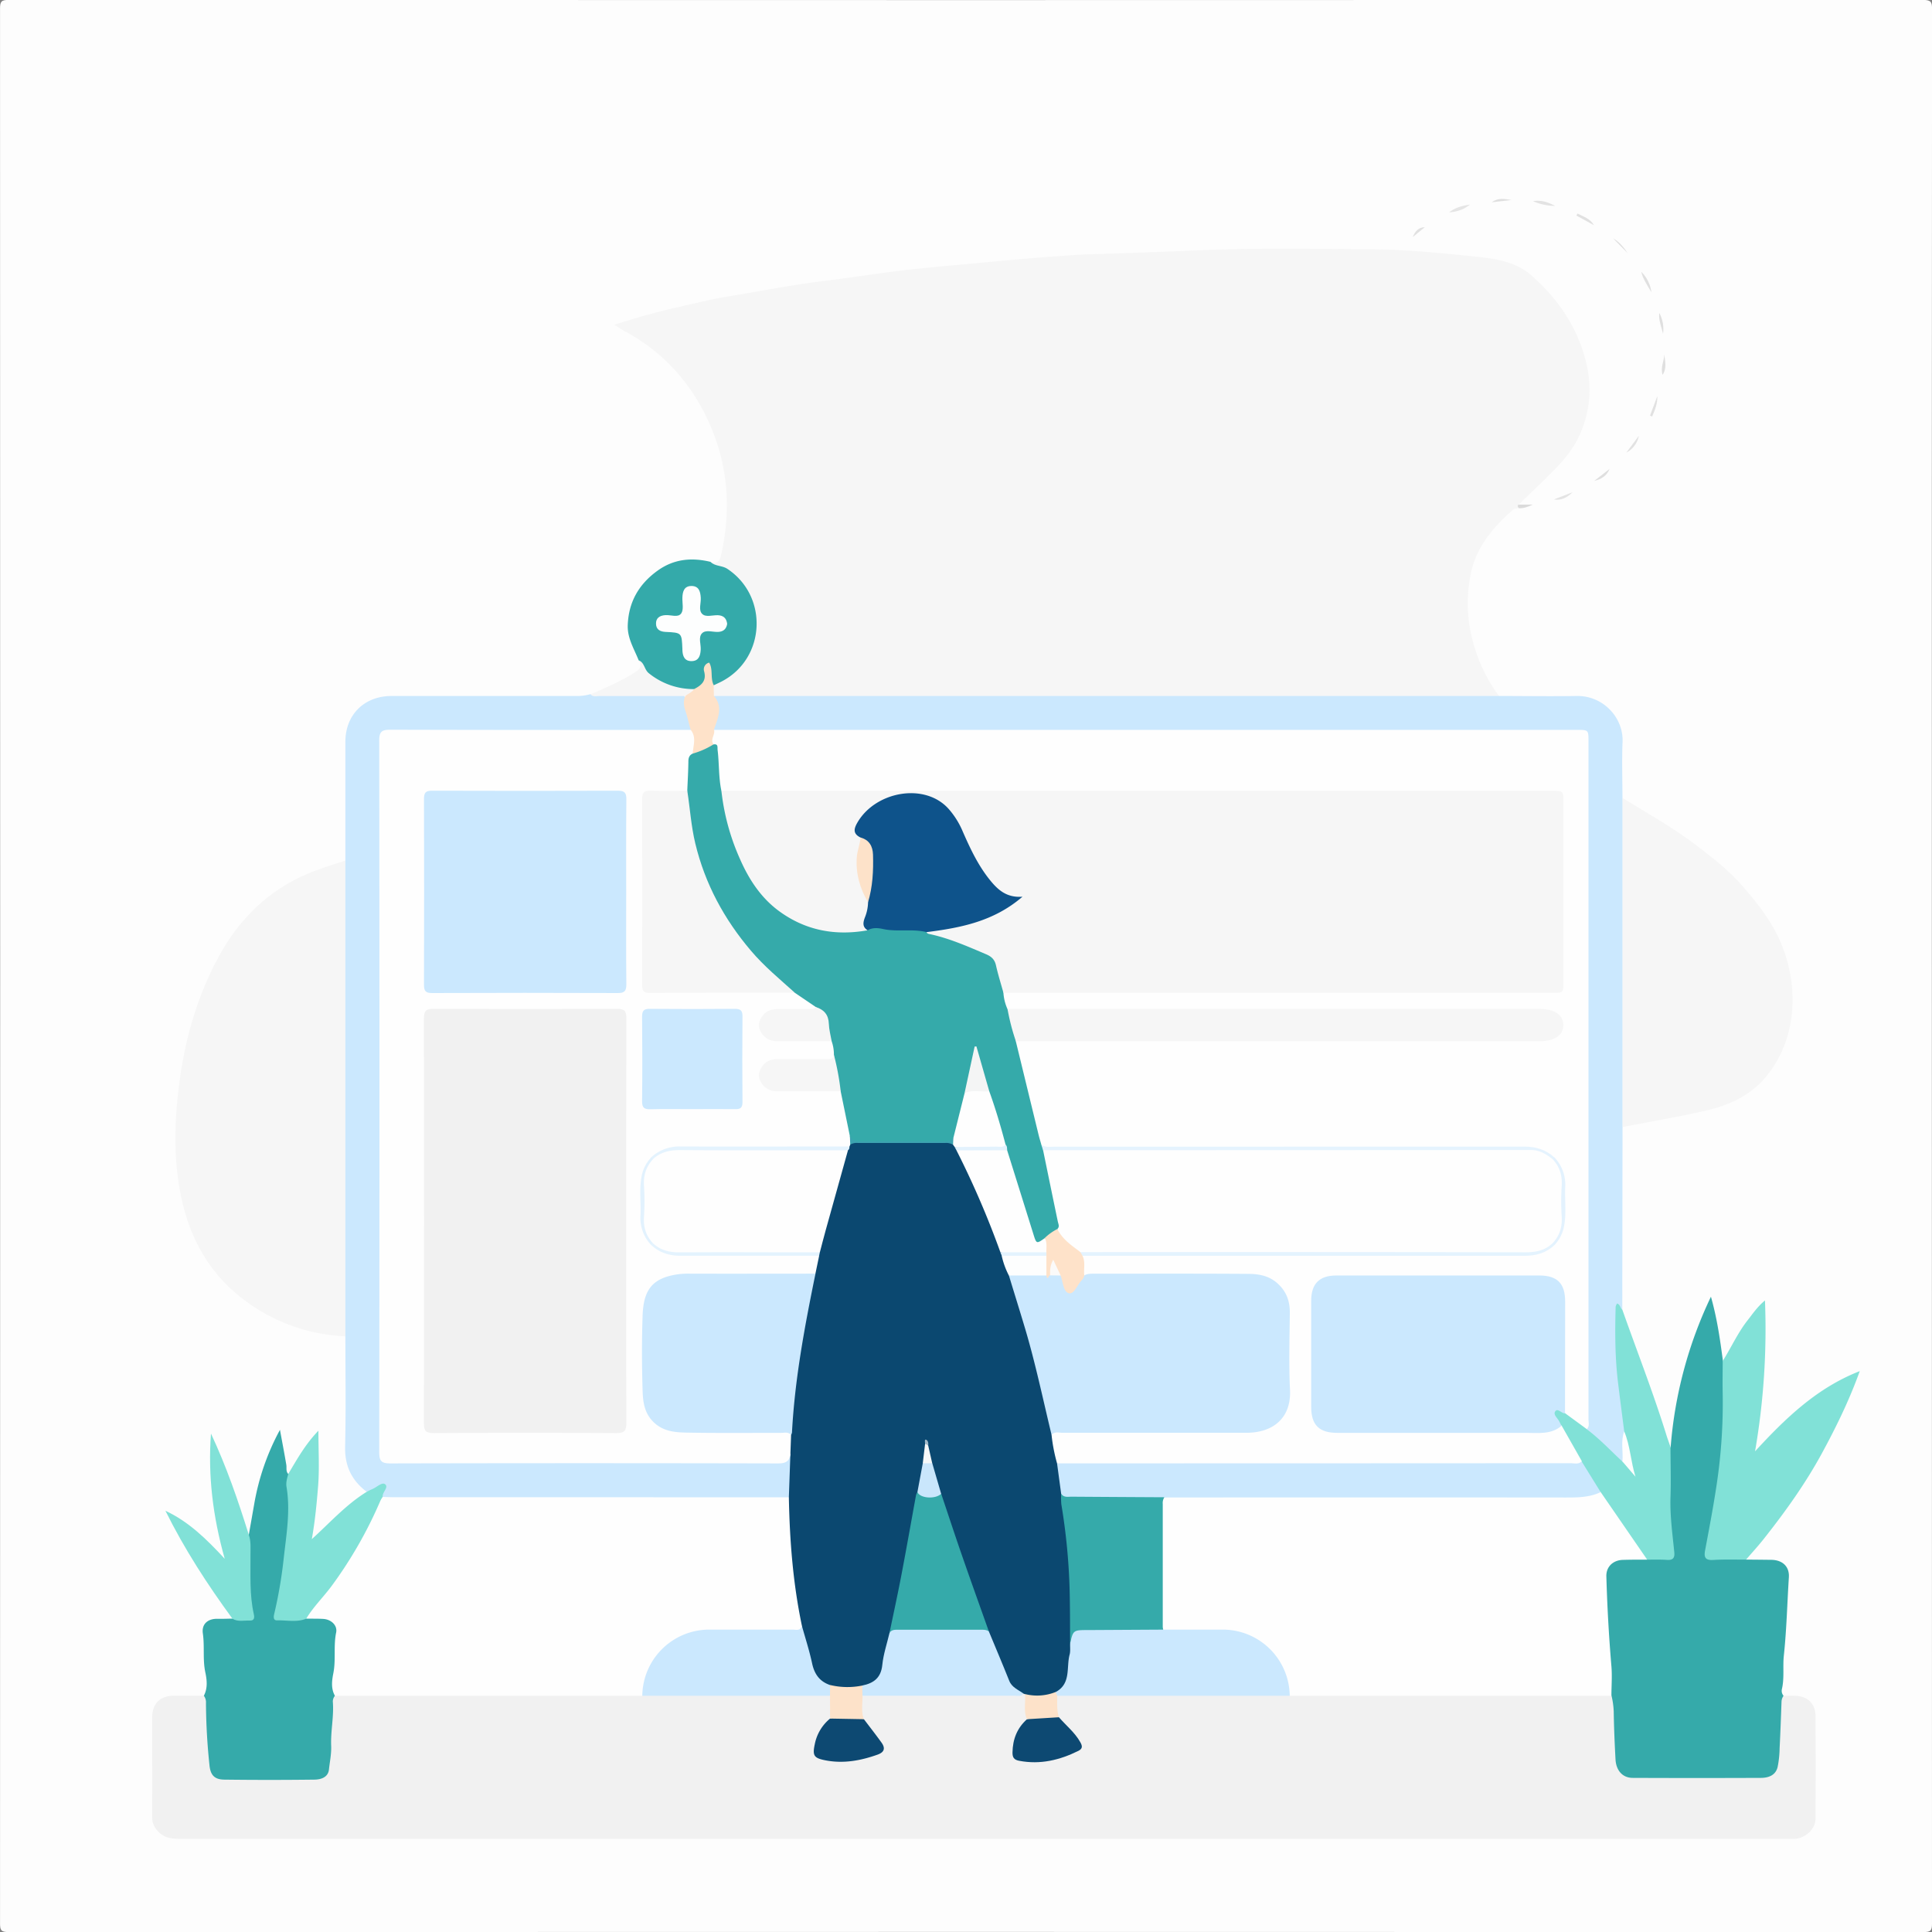 <svg id="Layer_1" data-name="Layer 1" xmlns="http://www.w3.org/2000/svg" viewBox="0 0 1080.2 1080.25"><rect x="0" y="0" width="1080.2" height="1080.25" fill="#808080" stroke="none"/><defs><style>.cls-1{fill:#fdfdfd;}.cls-2{fill:#f6f6f6;}.cls-3{fill:#f1f1f1;}.cls-4{fill:#cbe8fe;}.cls-5{fill:#35aaaa;}.cls-6{fill:#81e1d7;}.cls-7{fill:#34aaaa;}.cls-8{fill:#e5e5e5;}.cls-9{fill:#e3e3e3;}.cls-10{fill:#e1e1e1;}.cls-11{fill:#e2e2e2;}.cls-12{fill:#e4e4e4;}.cls-13{fill:#dfdfdf;}.cls-14{fill:#e0e0e0;}.cls-15{fill:#dbdbdb;}.cls-16{fill:#fee2c9;}.cls-17{fill:#0b4870;}.cls-18{fill:#fefefe;}.cls-19{fill:#0d4972;}.cls-20{fill:#fde2c9;}.cls-21{fill:#fdfefe;}.cls-22{fill:#e4f3fe;}.cls-23{fill:#c9e6fc;}.cls-24{fill:#3ca3b0;}.cls-25{fill:#e3f2fd;}.cls-26{fill:#f6f8f9;}.cls-27{fill:#a3bac9;}.cls-28{fill:#e5f3fe;}.cls-29{fill:#e3f2fe;}.cls-30{fill:#e2f2fe;}.cls-31{fill:#0e538b;}.cls-32{fill:#f4f5f5;}.cls-33{fill:#fbfaf9;}</style></defs><title>add-user</title><path class="cls-1" d="M1501,526.54q0,267.47.09,534.94c0,3.69-.76,4.62-4.56,4.62q-535.44-.16-1070.88,0c-4.27,0-4.75-1.13-4.74-5q0.16-535.19,0-1070.38c0-4,.73-4.89,4.83-4.89q535.19,0.18,1070.38,0c4.5,0,5,1.27,5,5.23Q1500.93,258.82,1501,526.54Z" transform="translate(-420.89 14.13)"/><path class="cls-2" d="M818.12,300c3.65,1.4,5.1-.07,5.93-3.74,6.07-26.84,3.73-52.89-8.37-77.58-10-20.44-25-36.58-45.3-47.5-1.88-1-3.64-2.25-6-3.74,12.85-4.14,25.34-7.58,38-10.38,8.56-1.9,17.08-4.07,25.72-5.47,17.77-2.89,35.44-6.42,53.33-8.61,14.26-1.74,28.46-4,42.72-5.75,10.5-1.29,21-2.22,31.59-3.19,18.44-1.7,36.87-3.56,55.35-4.84,6.27-.43,12.56-0.95,18.86-1.14,20.74-.64,41.49-1.44,62.21-2.29,31.8-1.3,63.57-.73,95.34-0.52,19.16,0.13,38.35,2,57.45,4,11.3,1.14,23,2.58,32.09,10.54,14.25,12.51,24.82,27.51,30,46.09,4.17,14.82,3.35,29.09-2.92,43.08-3.23,7.2-8.06,13.32-13.51,18.89-6.73,6.87-13.74,13.48-20.63,20.2,0,0.66.65,1.31,0,2-1,.18-2.21,0-2.85.6-11.26,9.71-20.82,21-23.86,35.77a81.92,81.92,0,0,0,2.46,42.63A88.08,88.08,0,0,0,1259,375c-1.23,1.38-2.92,1.48-4.58,1.6-1.5.11-3,.08-4.5,0.08q-210.44,0-420.89,0c-2.82,0-5.68.27-8.4-.83-2.2-1.45-2-3.6-1.66-5.78,0.84-2.71,3.36-3.51,5.49-4.74,21.33-12.28,24.58-40.1,6.62-56.83a20.05,20.05,0,0,0-9.41-5.38C820.1,302.74,817.84,302.65,818.12,300Z" transform="translate(-420.89 14.13)"/><path class="cls-3" d="M1418.09,934c2.17,0,4.33-.05,6.5,0,6.92,0.24,11.32,4.36,11.37,11.22q0.19,28.74,0,57.48c0,5.63-5.32,10.71-11.32,11.26-1.16.1-2.33,0-3.5,0q-450.07,0-900.14,0c-4.7,0-8.82-.71-12.09-4.53a11.05,11.05,0,0,1-2.94-7.66c0.07-18.49,0-37,0-55.48,0-8,4.39-12.29,12.36-12.36,5.5,0,11,0,16.49,0,3.14,1.45,2.45,4.39,2.64,6.94,0.73,10.26.64,20.58,1.89,30.81,0.67,5.47,2.59,7.43,8.05,7.55,16.12,0.37,32.25.4,48.36,0,5.17-.13,7.16-2.11,7.77-7.29,1.19-10.23,1.65-20.51,1.94-30.8,0.08-2.95-.27-6.12,2.88-8a14.42,14.42,0,0,1,5.89-.8q81.58,0,163.16,0c0.83,0,1.66.12,2.49,0.14,33.3-.3,66.59-0.1,99.89-0.1a9.55,9.55,0,0,1,4.84,1c3.07,3.84,1.71,8.2,1.48,12.42-1.17,3.37-4.07,5.59-5.79,8.64-5.69,10.06-3.14,14.86,8.22,15.25a57.75,57.75,0,0,0,19.13-2.85c6-1.85,6.48-3.58,3-8.94-2.55-3.88-6-7.09-8.2-11.28-1.06-4.47-2.1-8.93.76-13.16,2.46-1.37,5.17-1,7.8-1,27.06,0,54.12-.07,81.17,0a3.57,3.57,0,0,1,1.8.28c2.72,4.23.83,9.07,1.8,13.54,0,2.37-1.72,3.88-3,5.6a22.75,22.75,0,0,0-4.45,12c-0.26,3.46,1.3,5.37,4.75,5.69a52,52,0,0,0,27.66-4.82c3.25-1.55,3.62-3.44,1.62-6.26a54.84,54.84,0,0,0-5.62-6.34c-2-2-4.17-3.86-5.16-6.65-1-4.13-2.32-8.27.82-12.12a11,11,0,0,1,5.35-.94q61.1-.07,122.2,0c0.66,0,1.33.1,2,.12,7-.32,14-0.13,21-0.14q74.9,0,149.8,0c3,0,6-.39,8.86.92,2.83,2.25,3,5.52,2.85,8.64-0.34,8.51,1,16.91,1.19,25.39,0.19,8.24,3.23,11.1,11.31,11.12q32.67,0.08,65.34,0c8.74,0,11-1.76,11.7-10.61s1.16-17.89,1.51-26.86C1415.6,938.42,1415,935.49,1418.09,934Z" transform="translate(-420.89 14.13)"/><path class="cls-2" d="M614,733a100.36,100.36,0,0,1-53.39-18c-23.26-16.06-35.24-38.94-39.62-66.32-3-18.47-2.38-36.91-.09-55.43,3.15-25.42,9.9-49.66,22.13-72.23,12-22.2,29.31-38.74,53.1-47.94C602,470.87,608,469,614,467c2.41,2.68,1.65,6,1.65,9.07q0.07,94.7,0,189.4c0,19.82,0,39.65,0,59.47C615.61,727.7,616.18,730.67,614,733Z" transform="translate(-420.89 14.13)"/><path class="cls-4" d="M820,375l432,0c2.33,0,4.67,0,7,0,14.45,0,28.9.24,43.34,0,15.08-.27,26.3,12.3,25.74,25.68-0.44,10.44-.07,20.92-0.05,31.38,1.5,2.36,1.61,5,1.61,7.69q0,84.59,0,169.18c0,2.47.22,5-1.58,7.13q-0.07,51-.14,102.06c-2.93-.07-2.41,2.09-2.45,3.84a282.06,282.06,0,0,0,3.55,52.25c0.64,3.93,1.79,7.82,1.17,11.89-1.69,5.21.18,10.71-1.28,15.93-1.34,2.39-2.88,1-4,0-5.28-5-10.38-10.14-16-14.71a4.36,4.36,0,0,1-1.41-4,59.2,59.2,0,0,1-.09-6.51q0-185.71,0-371.42c0-9.63,0-9.64-9.53-9.64q-233.2,0-466.4,0c-3.32,0-6.67.33-9.94-.52a2.44,2.44,0,0,1-1.74-3.44A26.19,26.19,0,0,0,820,375Z" transform="translate(-420.89 14.13)"/><path class="cls-4" d="M614,733q0-133,0-266,0-33.19,0-66.39c0-15.12,10.56-25.59,25.77-25.6q51.66,0,103.32,0a27.43,27.43,0,0,0,7.85-1c15.79-1.32,31.61-.37,47.41-0.61a11.5,11.5,0,0,1,4.9.73,111,111,0,0,1,4.47,18.35,2.27,2.27,0,0,1-1.53,2.34c-2.9,1.1-5.93.76-8.91,0.76q-77,0-154,0c-8.68,0-8.69,0-8.69,8.87q0,194.21,0,388.42c0,9.42,0,9.43,9.26,9.43q103.73,0,207.46,0c4.25,0,8.27-.13,11.34-3.6a2.45,2.45,0,0,1,1.36,1.94c0,7.61.47,15.26-2,22.65-2.24,1.48-4.79,1.23-7.27,1.23q-106.14,0-212.27,0a27.2,27.2,0,0,1-5.46-.34c-4-.86-2.45-3.93-2.36-6.48-3.3-.43-5.43,3.49-8.8,2.19-8.37-6.35-12.27-14.47-12-25.26C614.33,774.17,614,753.59,614,733Z" transform="translate(-420.89 14.13)"/><path class="cls-5" d="M1418.09,934a6,6,0,0,0-1.13,3.21c-0.31,8.78-.63,17.55-1.08,26.32a56.07,56.07,0,0,1-1.11,10.31c-1.1,4.55-4.95,6-9.11,6.06q-36,.15-71.93,0c-5.53,0-9.24-4-9.59-10.32-0.49-8.93-.86-17.88-1-26.82a45.58,45.58,0,0,0-1.23-8.78,6.26,6.26,0,0,1-1.35-4.17c-0.18-14.09-1.8-28.11-2-42.19-0.09-5.48-1.19-10.86-1.08-16.37,0.22-11,3.75-14.7,14.61-14.82,3.32,0,6.63.12,9.95,0.05,2.66-.18,5.32,0,8-0.06,5-.17,6-1,5.2-6.07-2.61-16.06-1.44-32.22-1.67-48.34,0-2.44-.47-5,1.41-7.14a237.61,237.61,0,0,1,22.51-84c3.48,12.29,5.15,24.14,6.71,36,2,2.27,1.3,5,1.41,7.65,1.22,30.62-2.13,60.82-8.24,90.79-2.56,12.53-2.33,10.95,9.2,11.19,3.57,0.08,7.35-1,10.65,1.37,4.65,0,9.3.07,14,.12,6.19,0.07,10.22,3.67,9.84,9.74-0.93,14.61-1.26,29.25-2.81,43.82-0.66,6.2.37,12.54-1.09,18.73A4.24,4.24,0,0,0,1418.09,934Z" transform="translate(-420.89 14.13)"/><path class="cls-2" d="M1328,616q0-92,0-184c13.72,8.41,27.79,16.3,40.65,26,9.63,7.25,19.12,14.68,27.15,24,6.45,7.46,12.51,15.06,17.23,23.67,13.75,25.05,14.83,59.15-5.24,82.82-8.53,10.06-20.44,15.41-33.08,18.31C1359.29,610.31,1343.62,613,1328,616Z" transform="translate(-420.89 14.13)"/><path class="cls-5" d="M608.14,934a5.16,5.16,0,0,0-1.17,3.18c0.7,8.3-1.26,16.5-.92,24.76,0.19,4.53-.77,8.88-1.24,13.28s-4.5,5.62-8.12,5.66q-25.19.31-50.38,0c-5.66-.07-7.78-2.67-8.31-8.16a345.69,345.69,0,0,1-1.95-34.57,6.17,6.17,0,0,0-1.19-4.18c2.27-4.24,1.7-9,.82-13.12-1.52-7.21-.32-14.44-1.37-21.67-0.8-5.55,3.09-8.32,8.09-8.22,2.83,0.05,5.66-.06,8.48-0.11a5.49,5.49,0,0,1,2.41-.51c8-.2,8.19-0.22,7.05-8.34-1.68-12.06-.26-24.19-1.05-36.26A2.56,2.56,0,0,1,560,844c1-5.69,2-11.38,3-17.07a134.64,134.64,0,0,1,14.42-41.63c1.19,6.49,2.44,13,3.54,19.49,0.3,1.75-.35,3.68,1.09,5.2a102,102,0,0,1,1.33,22.24,346.69,346.69,0,0,1-6.29,49.45c-0.24,1.14-.49,2.28-0.68,3.43-0.82,4.83-.47,5.32,4.22,5.44a46.55,46.55,0,0,0,11.43-.73,40.09,40.09,0,0,1,9.93,0c5,0.74,8.47,4.24,8.18,9.09C609.47,910.55,609.13,922.29,608.14,934Z" transform="translate(-420.89 14.13)"/><path class="cls-6" d="M1397.12,857.88c-6.15,0-12.32-.19-18.46.18-4.35.26-5.15-1.54-4.45-5.28,2.12-11.33,4.29-22.65,6.05-34.06a306.66,306.66,0,0,0,3.8-53.88c-0.13-6,0-12,0-18,4.76-7.5,8.38-15.72,13.9-22.74,2.89-3.68,5.53-7.66,9.74-11.13a402.2,402.2,0,0,1-5.54,84.35c16.9-18.38,34.56-35.5,58.53-44.83-5.86,16.34-13.39,31.7-21.59,46.73-9,16.4-19.83,31.55-31.39,46.2C1404.38,849.73,1400.68,853.75,1397.12,857.88Z" transform="translate(-420.89 14.13)"/><path class="cls-6" d="M1354.89,794.87c0,9.28.31,18.58,0,27.85-0.36,10.45,1.09,20.74,2.12,31.07,0.32,3.27-.9,4.47-4.18,4.23-3.63-.26-7.29-0.11-10.94-0.14-5.17-3.83-8.07-9.52-11.68-14.58-5.28-7.39-10.18-15.06-15.22-22.63-3.84-5.66-7.16-11.65-10.78-17.45q-5.71-10-11.46-19.9c-0.83-1.62-1.91-3.1-2.7-4.73s-1.51-3.16,0-4.57c1.31-1.26,2.79-.33,4.15.18a12.22,12.22,0,0,1,1.76.89c4,3.32,9.27,5.11,12.11,9.88,7.23,5.37,13.35,12,19.93,18.07,3.58,1.22,5.43,3.85,6.39,7.28-2.17-7.9-4.91-15.8-5.39-24.17-1.15-9-2.33-18-3.43-27-1.73-14.21-1.77-28.49-1.35-42.77a4.91,4.91,0,0,1,.82-1.7c1.83,0.6,1.67,2.59,2.91,3.43,8.21,23.31,17.26,46.33,24.61,70C1353.24,790.33,1354.09,792.59,1354.89,794.87Z" transform="translate(-420.89 14.13)"/><path class="cls-7" d="M818.12,300c2.6,2.59,6.46,1.94,9.47,3.94,23.07,15.35,21.42,50.09-3.14,62.91-1.47.77-3,1.44-4.49,2.16-2.52-.15-2-2.23-2.16-3.67a67.07,67.07,0,0,0-1-6.87c-1.13,5.41-.15,12-7.75,13.57-9.82,1.1-18-2.73-25.66-8.35-3-2.22-2.69-6.33-5.4-8.61-2.53-6.36-6.35-12.35-6.12-19.53,0.41-12.91,6.08-22.94,16.54-30.52C797.57,298.37,807.51,297.46,818.12,300Z" transform="translate(-420.89 14.13)"/><path class="cls-6" d="M592.11,890.89c-5.31,2.18-10.84.78-16.27,0.95-2.21.07-2-2-1.68-3.39a256.24,256.24,0,0,0,5.24-30.21c1.46-13.6,4-27.19,1.69-41-0.43-2.54.34-4.93,1-7.33,4.88-8.12,9.44-16.46,16.83-24.11,0,11,.62,21.07-0.18,31.05-0.78,9.79-1.73,19.62-3.51,29.57,10.11-9.14,19.11-19.31,30.69-26.45,1-.52,2.06-1.1,3.14-1.53,2.44-1,5.36-4,7.07-2.78,2.38,1.77-1.65,4.5-1.26,7.15,0.39,1.93-.43,3.62-1.18,5.26-10,21.9-22.33,42.29-38.55,60.21A11.21,11.21,0,0,1,592.11,890.89Z" transform="translate(-420.89 14.13)"/><path class="cls-6" d="M560,844c1.31,3.69.92,7.52,0.94,11.32,0.08,11.08-.59,22.2,1.88,33.15,0.37,1.64.36,3.57-2.18,3.47-3.27-.13-6.67.83-9.76-1-14-19.14-26.91-39-37.49-60.38,12.88,6,22.78,15.64,33.15,26.84-6.68-23.71-9.42-46.57-7.69-70C547.44,805.71,554,824.73,560,844Z" transform="translate(-420.89 14.13)"/><path class="cls-2" d="M778,355.06c3.28,1.27,3.07,5.16,5.65,7.21A39.78,39.78,0,0,0,809,371.15c-0.29,3-2.28,3.82-4.89,3.87-16,0-31.94,0-47.91,0-1.76,0-3.7.63-5.21-.92,8.49-3.62,16.91-7.3,24.79-12.23C779,359.81,779.94,358.23,778,355.06Z" transform="translate(-420.89 14.13)"/><path class="cls-8" d="M1242.81,100.26c-4.23,3.31-7.94,4-11.75,4.37C1234.1,102.22,1237.59,101,1242.81,100.26Z" transform="translate(-420.89 14.13)"/><path class="cls-9" d="M1278,98.34c5.13-.79,8.78.8,12.37,2.64A31,31,0,0,1,1278,98.34Z" transform="translate(-420.89 14.13)"/><path class="cls-10" d="M1302.9,105.27c3.32,1.73,7.05,2.78,9.18,6.51l-9.83-5.4Z" transform="translate(-420.89 14.13)"/><path class="cls-11" d="M1330.2,238.92l7-9.38A13.55,13.55,0,0,1,1330.2,238.92Z" transform="translate(-420.89 14.13)"/><path class="cls-12" d="M1300.14,261.08c-3.11,3.06-6.38,4.69-10.44,4.05Z" transform="translate(-420.89 14.13)"/><path class="cls-13" d="M1331,127.48l-8.22-8.38C1326.47,121.22,1328.83,124.35,1331,127.48Z" transform="translate(-420.89 14.13)"/><path class="cls-13" d="M1350.45,195.45c-1.27-4.23.87-7.71,1-11.39C1351.78,187.79,1353,191.6,1350.45,195.45Z" transform="translate(-420.89 14.13)"/><path class="cls-10" d="M1343.44,218.22l4.08-10.86c0.15,4.18-1.37,7.79-2.91,11.39Z" transform="translate(-420.89 14.13)"/><path class="cls-13" d="M1320.81,248.06c-1.54,3.8-4.61,5.78-8.54,6.66Z" transform="translate(-420.89 14.13)"/><path class="cls-14" d="M1344.2,149.28c-2.58-4.45-4.77-7.64-5.67-11.46A19.58,19.58,0,0,1,1344.2,149.28Z" transform="translate(-420.89 14.13)"/><path class="cls-13" d="M1348.63,160.86a19.36,19.36,0,0,1,2.09,11.62C1349.51,167.74,1348.17,164.49,1348.63,160.86Z" transform="translate(-420.89 14.13)"/><path class="cls-13" d="M1255,98.95c3.47-2.65,7.2-1.87,10.92-1.24Z" transform="translate(-420.89 14.13)"/><path class="cls-10" d="M1210.75,118.44c1.27-3.06,3.11-5.46,6.77-5.56Z" transform="translate(-420.89 14.13)"/><path class="cls-15" d="M1270,270c-0.15-.66-1.13-1.31,0-2h7.86C1274.72,269.51,1272.49,270.14,1270,270Z" transform="translate(-420.89 14.13)"/><path class="cls-16" d="M804.07,375c1.59-1.33,3.72-2,4.89-3.87,4.09-2.07,7.08-4.56,5.59-10a3.82,3.82,0,0,1,2.87-4.78c2.27,3.92.5,8.68,2.53,12.61q0,3,.09,6c5.45,6.3,2.07,12.62,0,18.94,1.86,2.71.2,5.56,0.35,8.34-3.7,3-7.29,6.21-12.65,4.87-1-4.36-.13-8.81-0.72-13.19-1-3.63-1.77-7.33-3-10.88C803.14,380.33,802.87,377.71,804.07,375Z" transform="translate(-420.89 14.13)"/><path class="cls-17" d="M861.95,823l0.85-24c-2.14-3.42-1.19-7.09-.92-10.71,1.11-11.88,1.88-23.8,3.68-35.6,2.78-18.21,5.61-36.42,9.91-54.35,0.47-3.48,1.66-6.81,2.19-10.28a16.53,16.53,0,0,1,.44-2.36c4.93-18.95,9.52-38,15.87-56.54a26.39,26.39,0,0,1,1.33-3.16,4.94,4.94,0,0,1,1.23-1.33c1.62-1.09,3.47-1.07,5.3-1.08q23.23-.05,46.46,0a10.55,10.55,0,0,1,4.88.81,6.48,6.48,0,0,1,2,1.67,17,17,0,0,1,1.69,2.8A412.17,412.17,0,0,1,981,685.18c0.39,0.92.77,1.84,1.11,2.77,1.34,3.77,2.37,7.66,4,11.33A662.44,662.44,0,0,1,1007.3,776c0.88,4,1.82,8.08,2.69,12.14,1,5.39,2.08,10.78,3.09,16.18,0.93,5.71,2.49,11.34,2.36,17.2,0.6,8.46,2.13,16.8,3.1,25.21,2.21,19.19,2.19,38.43,1.89,57.69,0.57,7.19-1.17,14.15-2.16,21.19-0.57,4-3.85,5.52-6.85,7.28-5.78,2.53-11.58,4.29-17.45.21l-0.91-.34c-4.51-.23-7.22-3.05-8.92-6.77-4.18-9.13-8.51-18.21-11.51-27.83Q958.21,860.06,946,821.22c-2.35-5.49-3.26-11.39-4.9-17.09-0.45-3.17-2-6.1-2.11-9.35-0.11-1,.17-2.16-0.6-3.22-0.19-.51-0.42.25-0.24,0.32,0.87,0.34.68,1.31,0.79,2.09,0.22,3.41-.57,6.7-1,10-1.13,5.34-1.62,10.8-3,16.11-2.31,10.91-4,21.94-6,32.9-2.84,15.39-6.31,30.63-9.57,45.93-1,6.4-3,12.57-4.11,18.91-1.26,7.15-5.5,10.57-12.28,11.59-5.95,1.38-11.88,1.59-17.77-.32-6.4-2-10.18-6-11.6-12.78-1.54-7.44-4.39-14.59-5.86-22.09-3.86-16.36-5.64-33-6.43-49.72-0.24-5.12-1.16-10.21-.9-15.37C860.6,827,860.39,824.81,861.95,823Z" transform="translate(-420.89 14.13)"/><path class="cls-18" d="M1315.84,820.1l26,37.78c-4.48,0-9,0-13.45.13-5.55.11-9.53,3.77-9.37,9.23q0.71,25.19,2.83,50.31c0.46,5.44,0,11,0,16.43H1142c-1.44-1.59-1.44-3.66-1.86-5.58-4.18-18.94-17.87-29.95-37.32-30-8.8,0-17.59.06-26.39,0-2.25,0-4.75.34-6.26-2.1a14.71,14.71,0,0,1-.77-5.88q0-29.84,0-59.67c0-2.94-.33-6.07,2.41-8.25,3-1.53,6.18-1.08,9.31-1.08q107.31,0,214.61,0c5.65,0,11.32.32,16.78-1.69A3.23,3.23,0,0,1,1315.84,820.1Z" transform="translate(-420.89 14.13)"/><path class="cls-18" d="M861.95,823c0.45,24.1,2.3,48.05,7.26,71.69,0.84,3-1.34,3.35-3.36,3.59a72.83,72.83,0,0,1-8.48.16c-12.81,0-25.63,0-38.44,0-19,.05-32.65,11-36.9,29.46-0.48,2.08-.45,4.35-2,6.08H608.14c-2.31-4.06-1.65-8.65-.87-12.63,1.49-7.54,0-15.14,1.55-22.67,0.87-4.11-2.85-7.41-7.22-7.66-3.15-.18-6.32-0.11-9.49-0.14,4.09-6.81,9.86-12.31,14.52-18.71a239.72,239.72,0,0,0,26.94-47.23,17.6,17.6,0,0,1,1.26-2.11c2.33,0.05,4.65.16,7,.16Z" transform="translate(-420.89 14.13)"/><path class="cls-4" d="M1071.3,897q16.74,0,33.49,0a37.44,37.44,0,0,1,37.2,37H1012a2,2,0,0,1-.94-2.06c8.82-4.67,5.93-13.77,7.87-21,0.5-1.87.21-4,.28-5.95,0.94-9.58.94-9.59,11.18-9.59,11.27,0,22.54,0,33.81,0C1066.69,895.4,1069.21,895.3,1071.3,897Z" transform="translate(-420.89 14.13)"/><path class="cls-4" d="M780,934a37.45,37.45,0,0,1,37.08-37c15.63,0,31.26,0,46.89,0,2,0,4.56.94,5.22-2.27,1.95,7,4.23,14,5.74,21.09C876.22,921.84,879.1,926,885,928c1.43,2,1.71,4-.07,6Z" transform="translate(-420.89 14.13)"/><path class="cls-4" d="M903,928.26c6.34-1.28,10.46-4.26,11.19-11.49,0.61-6,2.6-11.87,4-17.8,0.58-2.94,2.85-3.45,5.27-3.47q22.66-.21,45.33,0c2,0,4,.36,5,2.56,3.8,9.17,7.69,18.31,11.37,27.54,1.51,3.79,5.05,5,7.92,7.13-1.12,1.81-2.95,1.25-4.53,1.25q-42.72,0-85.45,0C901.36,932.07,901.47,930.17,903,928.26Z" transform="translate(-420.89 14.13)"/><path class="cls-19" d="M903.9,947.08c3.29,4.35,6.66,8.64,9.84,13.07,2.19,3.05,1.75,5.35-2.18,6.75-9.52,3.39-19.19,5.15-29.26,3.17-6.42-1.27-7.23-2.64-5.83-9.15A24.55,24.55,0,0,1,885,946.74C891.35,944.7,897.65,944.45,903.9,947.08Z" transform="translate(-420.89 14.13)"/><path class="cls-19" d="M1012.95,946c4,4.66,8.89,8.48,11.94,13.93,1.13,2,1.48,3.58-1,4.83-10.51,5.22-21.41,7.83-33.19,5.58-2.87-.55-3.76-1.87-3.71-4.7,0.13-7.35,2.57-13.6,8.1-18.54C1000.9,945,1006.82,943.87,1012.95,946Z" transform="translate(-420.89 14.13)"/><path class="cls-20" d="M903.9,947.08L885,946.74q0-6.38-.05-12.77,0-3,.07-6a41.19,41.19,0,0,0,18,.3q0,2.84.07,5.69C903.25,938.33,902.23,942.78,903.9,947.08Z" transform="translate(-420.89 14.13)"/><path class="cls-20" d="M1012.95,946l-17.9,1.1c-2-4.56-.63-9.38-1.06-14.06a27.79,27.79,0,0,0,17.08-1.14L1012,934C1012,938,1011.67,942.1,1012.95,946Z" transform="translate(-420.89 14.13)"/><path class="cls-18" d="M1011.9,804.05a94.31,94.31,0,0,1-3.07-15.88c0.49-3.16,3.12-2.52,5.07-2.63,4.65-.26,9.32-0.09,14-0.09,29.32,0,58.63,0,87.95,0,6.53,0,13-.62,18.28-5.28a17.5,17.5,0,0,0,6.26-13.62c0.12-16,.24-32,0-48-0.17-9.57-5.75-15.89-15-18a51.28,51.28,0,0,0-11.42-1c-27.82.08-55.63-.11-83.45,0.1a8.42,8.42,0,0,1-3.45-.4,12.9,12.9,0,0,1-.6-11.8c2.67-1.36,5.55-.84,8.34-0.84q118.31,0,236.63,0c6.18,0,11.9-1.05,16.83-5,4.49-4.05,6.25-9.3,6.39-15.16s0.13-12,0-18-1.92-11.09-6.37-15.18c-4.67-3.63-9.89-5-15.83-5q-129.91.13-259.82,0c-3.11,0-6.36.64-9.26-1.2-2.08-1.72-2.54-4.23-3.15-6.64q-5.75-22.78-11.37-45.6c-0.64-2.61-2.11-5.5.9-7.78,3.06-1.17,6.26-.78,9.4-0.78q137.64,0,275.28,0c1.83,0,3.66,0,5.5,0,8.38-.06,12.76-2.53,12.87-7.24,0.12-4.89-4.36-7.45-13.12-7.51-2,0-4,0-6,0q-139.89,0-279.78,0c-3.15,0-6.34.37-9.41-.74-3.74-3.63-4.27-6.19-2.15-10.44,3.14-1.6,6.53-1,9.83-1q145.5,0,291,0c11.21,0,10.21.55,10.22-10.37q0-45,0-90c0-1.83,0-3.66-.1-5.5-0.13-2.42-1.37-3.59-3.77-3.74-2.17-.13-4.33-0.11-6.5-0.11q-160.75,0-321.49,0c-42.66-.05-85.32.22-128,0-3,0-6,.36-8.89-0.82-3.15-2.9-2.84-6.87-3-10.58a101.56,101.56,0,0,0-1.83-16.15c-2-2.78,1-5.37.31-8.11l392.87,0h89.47c6.55,0,6.55,0,6.55,6.39q0,189.44,0,378.87c0,1.91.75,4-.91,5.71l-12.11-8.87c-1.79-2.31-1.47-5-1.47-7.68,0-17.48,0-35,0-52.45,0-11.79-3.51-15.38-15.1-15.39q-54.69-.05-109.39,0c-10.41,0-14.28,3.77-14.33,14.07q-0.13,28.72,0,57.44c0,9,4,13.24,13.1,13.27,37.79,0.13,75.59.06,113.38,0a15,15,0,0,0,7.67-1.85c1.27-.73,2.63-1.59,4.17-0.51l11.27,19.86c-0.26,2.28-2.16,2.24-3.73,2.54a24.45,24.45,0,0,1-4.49.19q-138.45,0-276.91,0C1017.25,805.63,1014.34,806,1011.9,804.05Z" transform="translate(-420.89 14.13)"/><path class="cls-18" d="M1329,786.16c3.38,8,3.62,16.85,6.31,25.36L1328,803C1328.54,797.43,1326.91,791.68,1329,786.16Z" transform="translate(-420.89 14.13)"/><path class="cls-18" d="M878.88,688l-2.08,10c-2.23,2-5,1.52-7.61,1.52q-30.44.07-60.88,0a53.88,53.88,0,0,0-12.86,1.41c-6.76,1.64-11,6-12.59,12.73A49.23,49.23,0,0,0,781.51,725q0.08,17.22,0,34.43a53.25,53.25,0,0,0,1.33,11.88c1.52,6.82,5.84,11.08,12.57,12.74a52.73,52.73,0,0,0,12.86,1.42c16.14,0,32.27-.09,48.41.05,2.36,0,5.51-1,6.51,2.67L862.8,799c-0.59,4.13-2.84,5.09-7,5.08q-108.23-.25-216.47,0c-5,0-6.42-1.08-6.41-6.28q0.24-199,0-397.94c0-4.92,1.46-6,6.17-6q84,0.23,168,.09c3.33,4.16,1.34,8.76,1.11,13.22-0.74,4.55-.51,9.17-0.95,13.73-0.26,2.71-.26,5.65-2.61,7.73-5.36,1.83-10.89.7-16.34,0.92-6.14.24-6.64,0.5-6.65,6.51q-0.08,48.68,0,97.36c0,5.5.44,5.91,6.05,5.93,23.3,0.05,46.6,0,69.9,0a59.82,59.82,0,0,1,6,.22c5.73,1.75,11.07,4,13.73,10-1.51,2.08-3.8,1.74-5.9,1.79-4.47.11-8.95,0-13.42,0a16,16,0,0,0-5.4.68c-3.22,1.17-5.54,3.26-5.5,6.87s2.33,5.7,5.57,6.85a17.56,17.56,0,0,0,5.9.68c7.12,0,14.25,0,21.37,0,2.14,0,4.33-.15,6.28,1.07,2.36,2.45,2.4,5.44,1.95,8.53-1,3.39-3.88,3.22-6.5,3.27-7.81.13-15.62,0-23.43,0.07-6.94.08-11.1,2.9-11.18,7.4s4.1,7.49,11,7.57c8.64,0.1,17.28,0,25.92,0,2.31,0,4.67-.22,6.86.86,2.08,1.49,2.42,3.83,2.82,6.08,1.15,6.47,2.46,12.9,3.51,19.39a8.41,8.41,0,0,1-.86,5.08L895.81,627c-2.1,1.89-4.7,1.4-7.14,1.4-28.6,0-57.21.11-85.81,0-6.1,0-11.48,1.35-16.25,5.1-4.47,4.31-6.2,9.71-6.24,15.77,0,5.49,0,11,0,16.49,0,6.07,1.78,11.46,6.17,15.83,4.64,3.68,9.93,5.11,15.81,5.1q34.7-.09,69.4,0C874.17,686.63,876.79,686.08,878.88,688Z" transform="translate(-420.89 14.13)"/><path class="cls-4" d="M1293.92,783.06c-5.71,4.92-12.64,3.94-19.35,3.94h-105.9c-10.25,0-14.66-4.36-14.67-14.47q0-29.72,0-59.44c0-9.5,4.6-14.08,14.05-14.08h113.39c10.18,0,14.55,4.41,14.54,14.66q0,31.22-.08,62.44c-2,0-3.95-2.94-5.32-1.32-1.59,1.88,1,3.79,2,5.6C1293.07,781.25,1293.48,782.16,1293.92,783.06Z" transform="translate(-420.89 14.13)"/><path class="cls-4" d="M1011.9,804.05q143.56,0,287.13-.09c2.07,0,4.37.8,6.16-1l10.65,17.18c-6.2,2.94-12.78,3-19.47,3q-112.23-.11-224.46,0a10.32,10.32,0,0,1-6.16,1.58c-14.94,0-29.88.06-44.82,0-2.75,0-5.9.33-6.72-3.53Z" transform="translate(-420.89 14.13)"/><path class="cls-21" d="M827.46,334.68c-0.47,2.86-2.06,4.32-5,4.5s-7-1.44-9.11.82-0.5,6.07-.69,9.21c-0.2,3.28-1.08,6.17-4.93,6.29-4.16.13-5.22-2.82-5.31-6.35,0-.17,0-0.33,0-0.5-0.36-9-.36-9.06-9.36-9.47-3.15-.14-5.33-1.37-5.39-4.57s2-4.57,5.19-4.81,7.11,1.6,8.93-1c1.44-2.06.54-5.77,0.63-8.75,0.1-3.47,1-6.58,5.13-6.55s4.93,3.11,5.15,6.59c0.2,3.09-1.43,6.94.86,9.09,2,1.92,5.74.56,8.7,0.66C825.44,330,827.07,331.58,827.46,334.68Z" transform="translate(-420.89 14.13)"/><path class="cls-5" d="M877.05,548.92l-11.79-8c-6.95-2.94-12-8.46-17.08-13.59-14.86-15.05-27-32.08-34.47-52.07a150.47,150.47,0,0,1-8.92-39.31,20.77,20.77,0,0,1,.36-7.94c0.23-5.47.56-10.94,0.62-16.41,0-2,.51-3.5,2.39-4.37a45.54,45.54,0,0,0,11.6-5.13c2.84-.5,2.17,1.6,2.35,3.13,0.93,7.57.53,15.27,2.11,22.78,1.61,1.87,1.77,4.22,2.21,6.51,3,15.45,7.46,30.34,16.24,43.61,14.63,22.14,37.27,31.46,63.39,26.17,10.94-.5,21.83-0.34,32.61,1.87,11.66,2.7,22.73,7.07,33.61,12,4,1.8,6.41,4.53,7.08,8.84,0.73,4.71,3.23,9.09,2.56,14.06a26.46,26.46,0,0,0,2.27,9,35.25,35.25,0,0,1,4.66,18q6.35,26.12,12.71,52.23c0.47,1.93,1.07,3.84,1.61,5.75,0.43,1.29,1.71,2.07,2,3.42,3,12.72,5.68,25.52,8.25,38.34,0.36,1.77.84,3.58-.21,5.32-2.24,2.57-5.48,3.85-8,6.1-4.76,3.44-6,3.13-7.63-2.19q-7.44-23.71-14.48-47.55a35.79,35.79,0,0,0-1.16-3.68C979,615.92,976,606,972.89,596.19c-1.89-8-5.62-15.61-6.5-23.56-0.75,8.19-3.66,16.38-5.15,24.88-1.55,6.8-3.06,13.59-4.69,20.37-0.47,1.94-.9,3.89-2.32,5.43s-3,1.18-4.65,1.18c-16.29,0-32.58-.07-48.87.08-2.83,0-4.35-.72-4.66-3.54l-5.13-25c-3.39-6.39-3.7-13.35-3.78-20.35a22.55,22.55,0,0,0-1.26-7.65,7.88,7.88,0,0,1-2-4.94C883.44,557.44,881.72,552.48,877.05,548.92Z" transform="translate(-420.89 14.13)"/><path class="cls-4" d="M1027.1,699c1.64-1,3.48-1,5.31-1,28.62,0,57.25-.1,85.87.1,5.91,0,11.79.82,16.7,5.17,5.16,4.57,7.13,10,7.06,16.75-0.15,14.31-.59,28.65.1,42.93,0.77,15.79-9.49,24-24.38,24q-51.42,0-102.84,0c-2.05,0-4.38-.84-6.09,1.17-4.82-19.94-9-40.05-14.88-59.73-2.94-9.83-6-19.64-9-29.46,6.41-2.88,13.05-1.34,19.62-1.08,1.14,1.09,2.32,1.76,3.63.17a8.53,8.53,0,0,1,5.23.16c3.22,2.24,3,6.45,5.31,9.5C1022.11,705.32,1023.5,701,1027.1,699Z" transform="translate(-420.89 14.13)"/><path class="cls-4" d="M863.2,788.21c-1.52-1.93-3.68-1.21-5.58-1.22-17.65,0-35.29.18-52.93-.14-6.71-.12-13.42-0.74-18.78-6.26-4.93-5.08-5.55-11.31-5.74-17.48-0.42-13.8-.47-27.64,0-41.44,0.4-12.6,4.11-19.33,14.45-22.25a41.39,41.39,0,0,1,11.3-1.44c23.64,0.08,47.28,0,70.91,0-6,29.37-11.56,58.81-13.14,88.84A5.47,5.47,0,0,1,863.2,788.21Z" transform="translate(-420.89 14.13)"/><path class="cls-18" d="M895,629q-6.22,22.32-12.44,44.64c-1.15,4.14-2.21,8.31-3.3,12.47-1.64,1.09-3.51.88-5.32,0.88-24.44,0-48.87,0-73.31,0-5.56,0-10.48-1.33-14.59-5.18-4.5-4.25-6.23-9.54-6.08-15.65q0.21-8.69,0-17.4c-0.15-6.11,1.58-11.39,6.08-15.65,4.14-3.74,8.94-5.24,14.57-5.21,29.39,0.14,58.78.05,88.17,0.1C890.89,628,893.15,627.4,895,629Z" transform="translate(-420.89 14.13)"/><path class="cls-5" d="M1014.21,821c1.45,2.3,3.77,1.67,5.85,1.69q25.92,0.18,51.85.31a5.81,5.81,0,0,0-.91,3.78q0,34.39,0,68.77a8.18,8.18,0,0,0,.26,1.46q-20.93.12-41.86,0.24c-8.5,0-8.5,0-10.23,7.7,0-8.95,0-17.9-.17-26.84A346.44,346.44,0,0,0,1014.3,827,38.32,38.32,0,0,1,1014.21,821Z" transform="translate(-420.89 14.13)"/><path class="cls-5" d="M973.79,898.07c-1.27-1-2.75-1-4.25-1q-23.33,0-46.65,0c-1.88,0-3.63,0-4.69,1.87,2.25-10.87,4.62-21.7,6.7-32.6,2.83-14.82,5.43-29.68,8.15-44.52a8.22,8.22,0,0,1,.79-1.78c4.26,2.51,8.78,1.56,13.28,1,3.8,11.3,7.5,22.63,11.41,33.89C963.53,869.37,968.69,883.7,973.79,898.07Z" transform="translate(-420.89 14.13)"/><path class="cls-18" d="M984,629q7.31,23.33,14.6,46.66c1.79,5.74,1.73,5.76,6.46,2.43,3.26,2.54,2.84,5.41.74,8.42-8.56,1.16-17.12,2-25.6-.54a501.44,501.44,0,0,0-24.52-56.9,3.85,3.85,0,0,1,3-1.36q11.08-.33,22.15,0A4.91,4.91,0,0,1,984,629Z" transform="translate(-420.89 14.13)"/><path class="cls-18" d="M974,596c3.53,9.81,6.48,19.79,9.12,29.86a1.61,1.61,0,0,1-1.73,1.94c-8.91-.07-17.85,1.11-26.72-0.65l-0.9-1.22a4.71,4.71,0,0,1,.18-3.91l6.25-25C964.51,592.94,969.22,594.05,974,596Z" transform="translate(-420.89 14.13)"/><path class="cls-21" d="M1005.95,699l-21,0a45.47,45.47,0,0,1-4-11c3.08-1.87,6.49-1,9.73-.92,5.11,0.06,10.27-.84,15.33.59A10.85,10.85,0,0,1,1005.95,699Z" transform="translate(-420.89 14.13)"/><path class="cls-22" d="M895,629c-31.33,0-62.66.11-94-.11-5.83,0-10.8,1.13-15.06,5.09-0.91.27-1.33,0.05-1-1a23,23,0,0,1,16.33-6.09c31.49,0.12,63,0,94.47,0A2,2,0,0,1,895,629Z" transform="translate(-420.89 14.13)"/><path class="cls-23" d="M947.11,821.09c-3.35,3.17-11.92,2.51-13.28-1l3-16.11a4.06,4.06,0,0,1,5.3,0Z" transform="translate(-420.89 14.13)"/><path class="cls-22" d="M786,681c4.25,3.94,9.21,5.12,15,5.08,26.08-.2,52.17,0,78.26,0l-0.39,1.9q-38.74,0-77.48,0c-6.22,0-11.77-1.67-16.36-6A1.69,1.69,0,0,1,786,681Z" transform="translate(-420.89 14.13)"/><path class="cls-24" d="M953.92,622q-0.09,2-.17,3.91a7.3,7.3,0,0,0-4.29-1q-24.45,0-48.9,0a7.14,7.14,0,0,0-4.29.93q-0.11-2.46-.21-4.91c1.11,2.26,2.73,3.09,5.43,3.07,15.73-.17,31.47-0.11,47.2,0C950.78,624,952.61,623.84,953.92,622Z" transform="translate(-420.89 14.13)"/><path class="cls-25" d="M954.65,627.15c7.79-.05,15.57-0.07,23.36-0.18,1.74,0,3.7.64,5.1-1.11,1,0.86.78,2,.9,3.14l-28.33.08Z" transform="translate(-420.89 14.13)"/><path class="cls-22" d="M1006,688H981l-0.81-2,25.79,0A1.44,1.44,0,0,1,1006,688Z" transform="translate(-420.89 14.13)"/><path class="cls-26" d="M942.11,804l-5.3,0,1.31-10.87c1.11-.62,1.33.36,1.75,1Z" transform="translate(-420.89 14.13)"/><path class="cls-27" d="M939.87,794.05l-1.75-1c-0.08-.86-0.35-2.48.41-2.28C939.7,791.1,940.08,792.67,939.87,794.05Z" transform="translate(-420.89 14.13)"/><path class="cls-2" d="M981.93,541c-1.41-5.09-3-10.14-4.16-15.3-0.72-3.31-2.5-5-5.5-6.28-10.24-4.34-20.39-8.87-31.34-11.24-0.81-.17-1.66-0.23-2-1.19,2.14-1.94,4.89-1.84,7.49-2.29,14-2.4,27.81-5.57,39.7-14a5.22,5.22,0,0,0,2.27-2.08c-9.55-1.89-14.73-9.1-19.6-16.45-4.6-7-8-14.58-11.41-22.21-4.53-10.18-11.55-17.25-23.14-19.14-12.05-2-27.27,5.35-33.23,16-2,3.56,1.29,5.08,1.9,7.6,0.35,3.69-1.28,7.09-1.58,10.71-0.71,8.73,1.76,16.6,5.72,24.17a13.84,13.84,0,0,1-.52,6.73A16.6,16.6,0,0,0,906,506c-17.87,3.2-34.46.23-49.3-10.55-10.26-7.45-17-17.75-22-29.12A127,127,0,0,1,824.23,428l463.95,0c6.82,0,6.82,0,6.82,6.65q0,50,0,100c0,6.36,0,6.36-6.6,6.36H981.93Z" transform="translate(-420.89 14.13)"/><path class="cls-2" d="M988.86,568a121.43,121.43,0,0,1-4.66-18h297.45c8.44,0,13.21,3.2,13.3,8.92s-4.8,9.08-13.14,9.08Z" transform="translate(-420.89 14.13)"/><path class="cls-28" d="M1004.06,629l-0.88-3c2.1,1.44,4.5,1,6.79,1q131.6,0,263.21-.05c6.5,0,12.06,1.72,16.81,6.09,0,1.49-1,1.4-2,1.36-5.75-3.67-12.14-3.83-18.71-3.82q-127.8.12-255.6,0C1010.42,630.59,1007,631.36,1004.06,629Z" transform="translate(-420.89 14.13)"/><path class="cls-22" d="M1290,682c-4.72,4.5-10.45,6.05-16.83,6q-123.54,0-247.08,0c-1.43-.9-1.79-1.85-0.1-2.86,2.89-1.13,5.92-.74,8.9-0.74q117.19,0,234.38,0c6.58,0,13-.15,18.72-3.84C1289,680.56,1290,680.49,1290,682Z" transform="translate(-420.89 14.13)"/><path class="cls-16" d="M1025,686l1.12,2c1.77,3.53.55,7.33,1,11a6.19,6.19,0,0,1-1,2.2c-2.77,2.53-4.45,8.31-7.47,7.74-3.29-.62-3.4-6.36-4.77-9.92-2.12-1.23-3-3.35-3.94-5.85-1,2-.34,4.35-2,5.78-0.68-.48-1.3,3.64-2,0q0-5.48,0-11,0-1,0-2c-0.09-2.66.51-5.4-.92-7.9a28.83,28.83,0,0,1,7-5C1016.13,677.6,1021.4,681,1025,686Z" transform="translate(-420.89 14.13)"/><path class="cls-29" d="M1290,682l-1-1a1.87,1.87,0,0,1-.08-1.44c6.61-11.64,2.71-24.26,3.34-36.45,0.17-3.38-3.66-5.53-3.26-9.11l1-1a22,22,0,0,1,6,16.76c-0.31,7.26.77,14.54-.65,21.78A20.57,20.57,0,0,1,1290,682Z" transform="translate(-420.89 14.13)"/><path class="cls-3" d="M771,668.49c0,37.65-.07,75.29.09,112.94,0,4.27-.93,5.7-5.49,5.68q-51.22-.3-102.44,0c-4.26,0-5.25-1.34-5.24-5.39q0.16-113.19,0-226.38c0-4,.94-5.43,5.22-5.41q51.47,0.25,102.94,0c4.08,0,5,1.32,5,5.14C771,592.87,771,630.68,771,668.49Z" transform="translate(-420.89 14.13)"/><path class="cls-4" d="M771,484.77c0,17.16-.1,34.31.08,51.47,0,3.68-1,4.86-4.75,4.85q-52-.2-103.93,0c-3.6,0-4.46-1.24-4.45-4.62q0.15-52,0-103.93c0-3.43.94-4.6,4.49-4.58q52,0.17,103.93,0c3.84,0,4.75,1.25,4.72,4.88C770.91,450.12,771,467.45,771,484.77Z" transform="translate(-420.89 14.13)"/><path class="cls-2" d="M805.16,428c1.52,9.81,2.14,19.73,4.48,29.46,5.45,22.62,16.14,42.37,31.14,60,7.37,8.69,16.08,15.87,24.48,23.42-27,0-54,0-81,.17-3.22,0-4.34-.93-4.33-4.25q0.14-52.25,0-104.5c0-3.72,1.47-4.45,4.73-4.37C791.49,428.12,798.32,428,805.16,428Z" transform="translate(-420.89 14.13)"/><path class="cls-4" d="M807.58,606c-7.66,0-15.32-.13-23,0.06-3.3.08-4.73-.71-4.69-4.39,0.18-15.81.15-31.63,0-47.44,0-3.25,1-4.32,4.26-4.3q23.72,0.21,47.44,0c3.1,0,4.46.69,4.43,4.13-0.15,16-.13,32,0,47.94,0,3-.94,4.1-4,4C823.89,605.89,815.73,606,807.58,606Z" transform="translate(-420.89 14.13)"/><path class="cls-2" d="M887.15,575.65A146.16,146.16,0,0,1,890.93,596c-11.82,0-23.63.05-35.45,0a9.86,9.86,0,0,1-9.08-5c-1.93-3.24-1.34-6,.56-8.8C849.13,579,852.36,578,856,578c8.82,0,17.64,0,26.46,0C884.37,578,886.7,578.63,887.15,575.65Z" transform="translate(-420.89 14.13)"/><path class="cls-2" d="M877.05,548.92c4.56,1.46,7.08,4.31,7.26,9.36,0.11,3.26,1,6.49,1.57,9.73-10.13,0-20.27.06-30.4,0-3.82,0-6.95-1.41-9.08-5-1.92-3.22-1.35-6,.53-8.79,2-3,5.07-4.13,8.54-4.17,5.65-.06,11.3,0,16.95,0C874,550,875.8,550.51,877.05,548.92Z" transform="translate(-420.89 14.13)"/><path class="cls-30" d="M786,681l-1,1a22,22,0,0,1-6-16.76c0.3-7.26-.77-14.54.64-21.79A20.6,20.6,0,0,1,785,633l1,1c-4,4.26-5.44,9.21-5.05,15a127.68,127.68,0,0,1,0,17C780.53,671.83,782,676.78,786,681Z" transform="translate(-420.89 14.13)"/><path class="cls-18" d="M1289,634c4,4.25,5.44,9.2,5.05,15a128.91,128.91,0,0,0,0,16.94c0.38,5.83-1.09,10.79-5.05,15-4.25,4-9.21,5.1-15,5.09q-124.52-.2-249-0.08c-4.92-3.7-10.11-7.14-12.93-12.94,1.37-1.31.57-2.7,0.26-4.16-2.78-13.29-5.5-26.6-8.24-39.9q136.46,0,272.92-.1C1282,628.91,1285.46,631.25,1289,634Z" transform="translate(-420.89 14.13)"/><path class="cls-31" d="M906,506c-3-1.84-2.61-4.3-1.55-7.14a24.08,24.08,0,0,0,1.78-8.52c-0.73-7,1.59-13.67,1.51-20.62-0.07-6-.77-11.48-5.7-15.56-4.38-2.18-3.84-4.89-1.61-8.66,10.21-17.2,37.45-22.2,50.77-7.45a45.77,45.77,0,0,1,7.89,12.54c4.2,9.6,8.63,19.09,15.29,27.32,4.38,5.41,9.28,10,18.19,9.32-16.06,13.85-34.62,17.4-53.61,19.8-8-2-16.25,0-24.3-1.73C911.86,504.68,908.75,504.37,906,506Z" transform="translate(-420.89 14.13)"/><path class="cls-32" d="M974,596c-4.59.46-9.33-1-13.81,1l5.63-26,1-.06Z" transform="translate(-420.89 14.13)"/><path class="cls-33" d="M1008,698.94c-0.07-2.79-.05-5.57,1.76-8.76l4.16,8.83Z" transform="translate(-420.89 14.13)"/><path class="cls-20" d="M902,454.13c4.88,1.33,6.84,4.85,7,9.58,0.26,9-.16,17.92-2.78,26.61-4.54-7.73-6.92-15.94-6.3-25C900.17,461.42,901.8,457.93,902,454.13Z" transform="translate(-420.89 14.13)"/></svg>